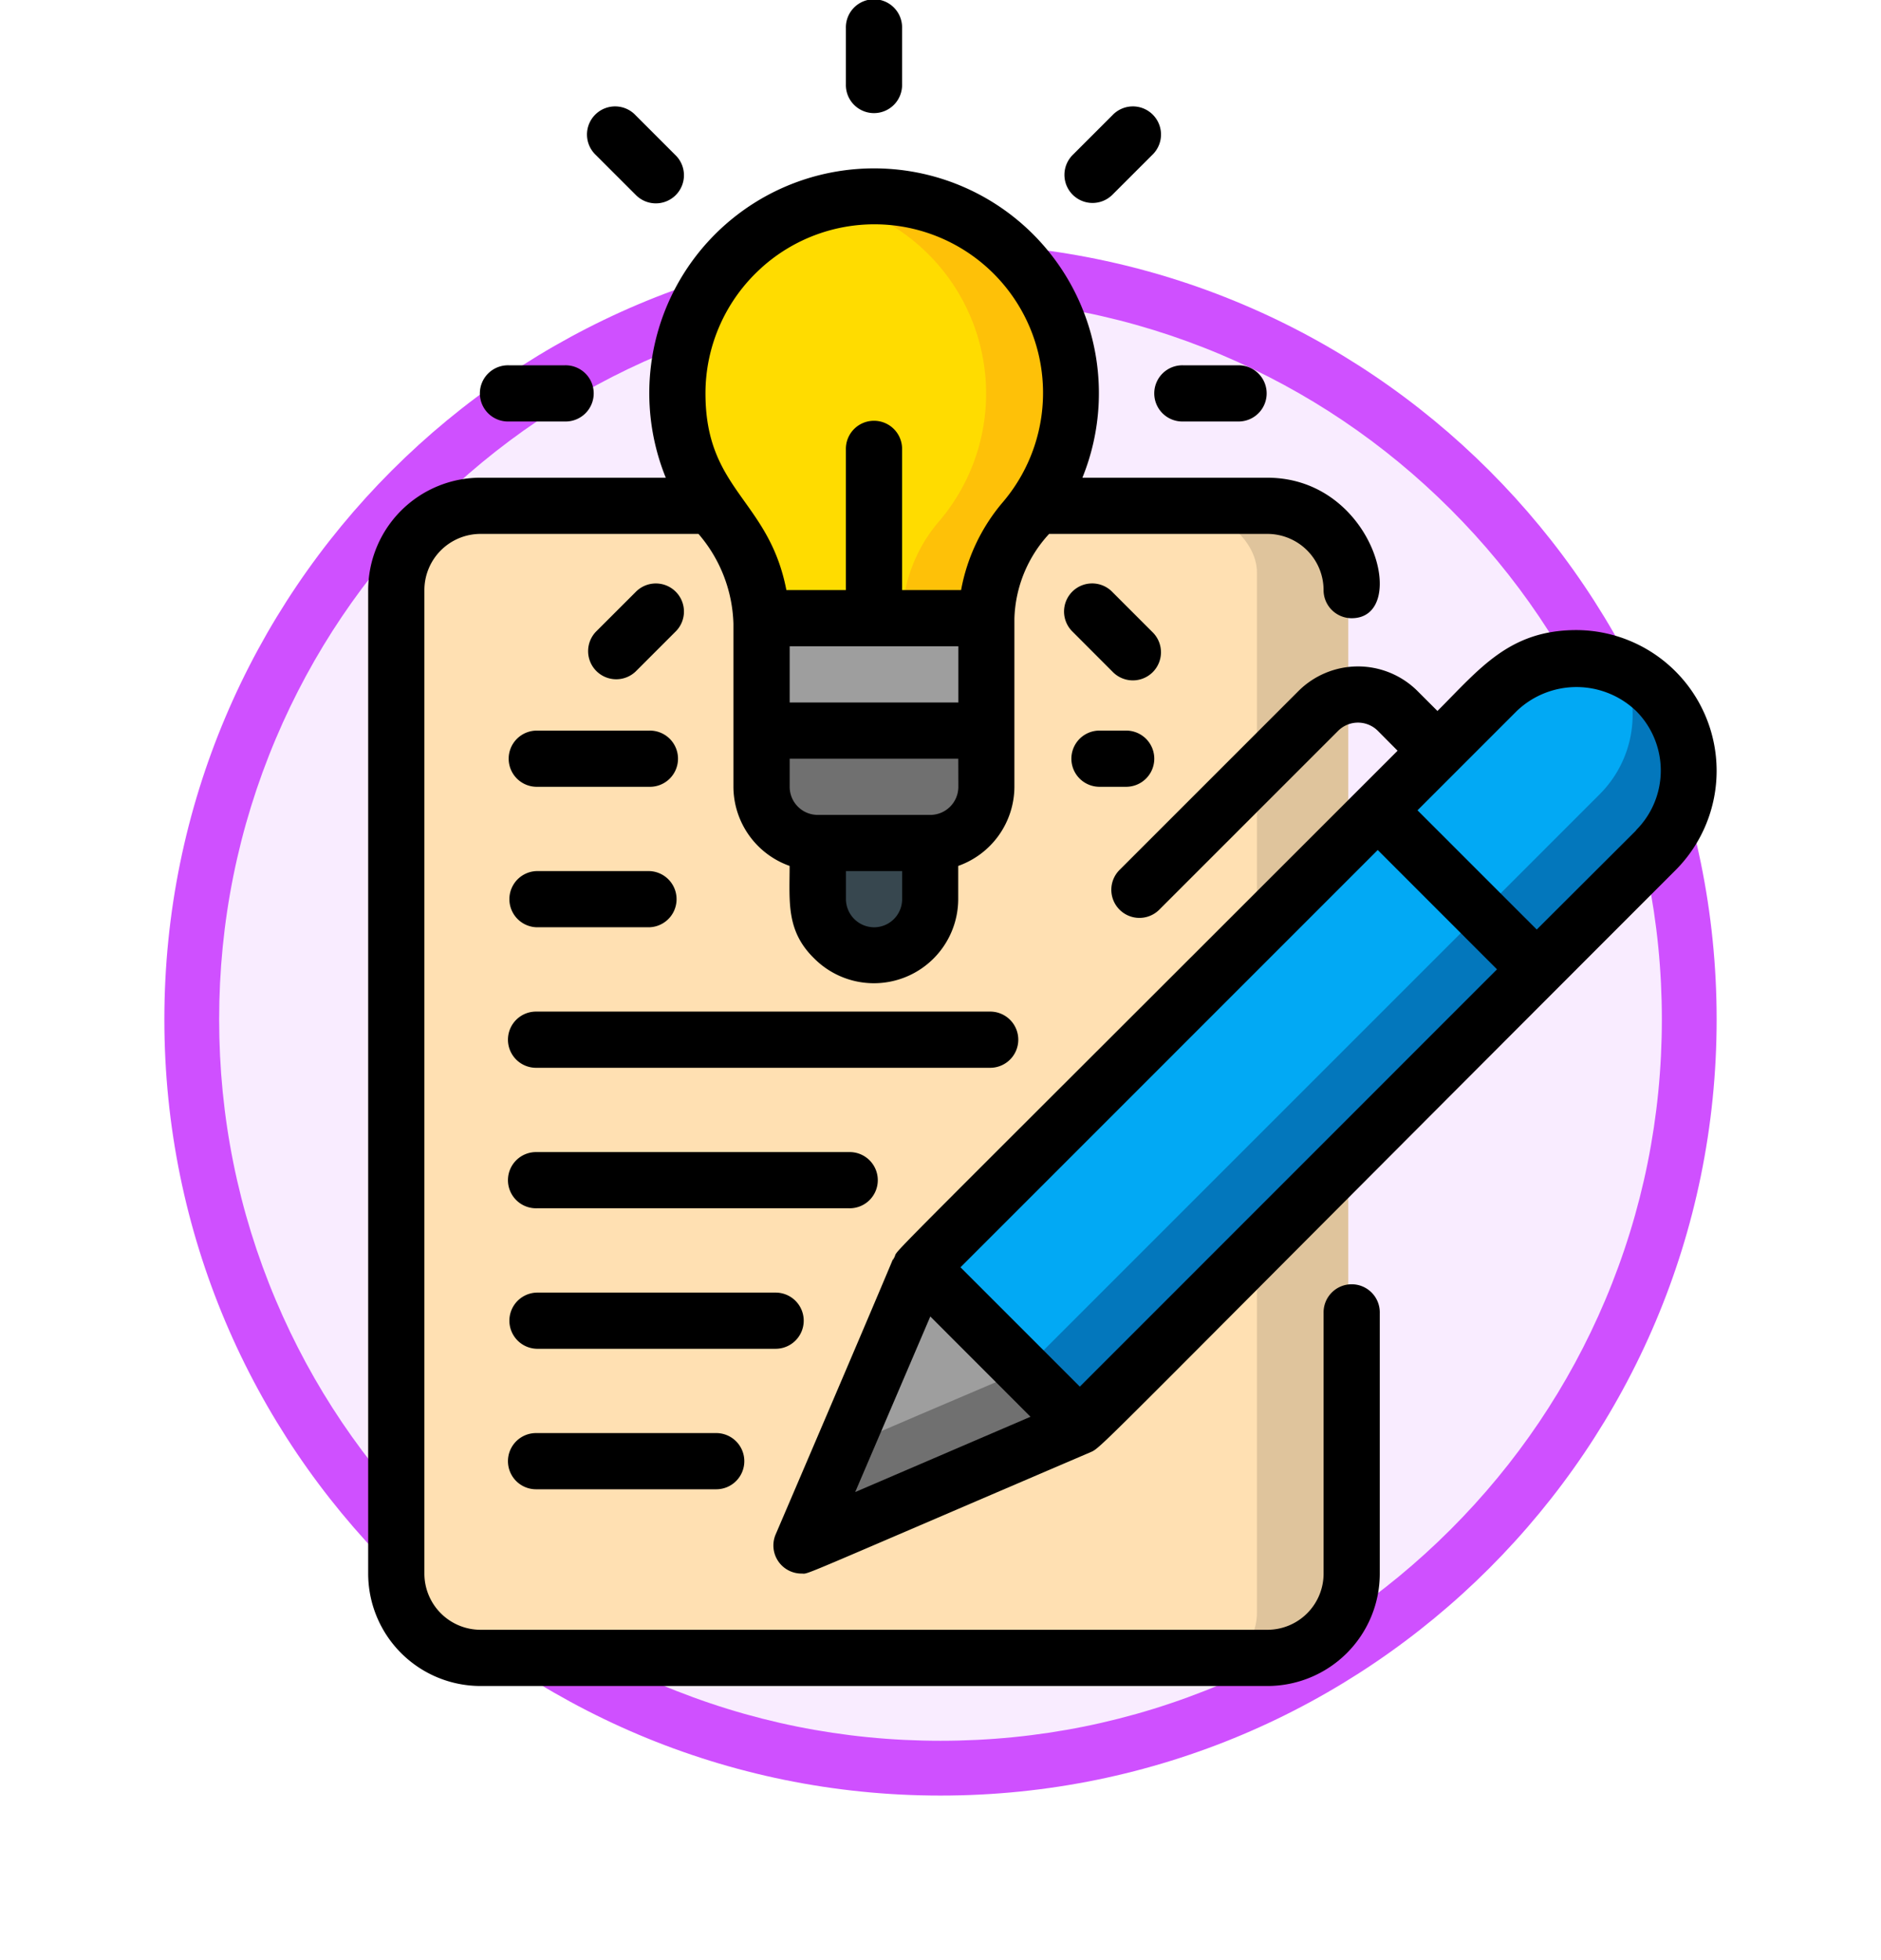 <svg xmlns="http://www.w3.org/2000/svg" xmlns:xlink="http://www.w3.org/1999/xlink" width="103" height="107.322" viewBox="0 0 103 107.322">
  <defs>
    <filter id="Trazado_978624" x="0" y="4.322" width="103" height="103" filterUnits="userSpaceOnUse">
      <feOffset dy="3" input="SourceAlpha"/>
      <feGaussianBlur stdDeviation="3" result="blur"/>
      <feFlood flood-opacity="0.161"/>
      <feComposite operator="in" in2="blur"/>
      <feComposite in="SourceGraphic"/>
    </filter>
  </defs>
  <g id="Grupo_1209882" data-name="Grupo 1209882" transform="translate(-160 -3241.678)">
    <g id="Grupo_1208110" data-name="Grupo 1208110" transform="translate(0 -2642)">
      <g id="Grupo_1206641" data-name="Grupo 1206641" transform="translate(0 -7254)">
        <g id="Grupo_1185491" data-name="Grupo 1185491" transform="translate(0 9912)">
          <g id="Grupo_1183826" data-name="Grupo 1183826" transform="translate(-11 -401)">
            <g id="Grupo_1164359" data-name="Grupo 1164359" transform="translate(180 3637)">
              <g id="Grupo_1144531" data-name="Grupo 1144531">
                <g transform="matrix(1, 0, 0, 1, -9, -10.32)" filter="url(#Trazado_978624)">
                  <g id="Trazado_978624-2" data-name="Trazado 978624" transform="translate(9 10.32)" fill="#f9ecff">
                    <path d="M 42.5 83.5 C 36.964 83.5 31.595 82.416 26.541 80.279 C 21.659 78.214 17.274 75.257 13.509 71.491 C 9.743 67.726 6.786 63.341 4.721 58.459 C 2.584 53.405 1.5 48.036 1.5 42.5 C 1.5 36.964 2.584 31.595 4.721 26.541 C 6.786 21.659 9.743 17.274 13.509 13.509 C 17.274 9.743 21.659 6.786 26.541 4.721 C 31.595 2.584 36.964 1.5 42.5 1.5 C 48.036 1.5 53.405 2.584 58.459 4.721 C 63.341 6.786 67.726 9.743 71.491 13.509 C 75.257 17.274 78.214 21.659 80.279 26.541 C 82.416 31.595 83.5 36.964 83.5 42.5 C 83.5 48.036 82.416 53.405 80.279 58.459 C 78.214 63.341 75.257 67.726 71.491 71.491 C 67.726 75.257 63.341 78.214 58.459 80.279 C 53.405 82.416 48.036 83.5 42.5 83.5 Z" stroke="none"/>
                    <path d="M 42.5 3 C 37.166 3 31.994 4.044 27.126 6.103 C 22.422 8.092 18.198 10.941 14.569 14.569 C 10.941 18.198 8.092 22.422 6.103 27.126 C 4.044 31.994 3 37.166 3 42.5 C 3 47.834 4.044 53.006 6.103 57.874 C 8.092 62.578 10.941 66.802 14.569 70.431 C 18.198 74.059 22.422 76.908 27.126 78.897 C 31.994 80.956 37.166 82 42.5 82 C 47.834 82 53.006 80.956 57.874 78.897 C 62.578 76.908 66.802 74.059 70.431 70.431 C 74.059 66.802 76.908 62.578 78.897 57.874 C 80.956 53.006 82 47.834 82 42.5 C 82 37.166 80.956 31.994 78.897 27.126 C 76.908 22.422 74.059 18.198 70.431 14.569 C 66.802 10.941 62.578 8.092 57.874 6.103 C 53.006 4.044 47.834 3 42.5 3 M 42.5 0 C 65.972 0 85 19.028 85 42.5 C 85 65.972 65.972 85 42.5 85 C 19.028 85 0 65.972 0 42.5 C 0 19.028 19.028 0 42.5 0 Z" stroke="none" fill="#cf50ff"/>
                  </g>
                </g>
              </g>
            </g>
          </g>
        </g>
      </g>
    </g>
    <g id="_035---Creative-Writing" data-name="035---Creative-Writing" transform="translate(180.161 3241.678)">
      <g id="Icons" transform="translate(1.846 10.772)">
        <rect id="Rectangle-path" width="52" height="63" rx="3" transform="translate(-0.18 17.549)" fill="#dfc49c"/>
        <rect id="Rectangle-path-2" data-name="Rectangle-path" width="47" height="63" rx="3" transform="translate(-0.18 17.549)" fill="#ffe0b2"/>
        <path id="Shape" d="M25.315,15v6.155H13.005c0-5.412.011-5.969-.015-6.155Z" transform="translate(6.691 8.079)" fill="#9e9e9e"/>
        <path id="Shape-2" data-name="Shape" d="M29.035,17.678a8.424,8.424,0,0,0-2.108,5.4H14.6a9.409,9.409,0,0,0-2.216-5.539,10.771,10.771,0,1,1,16.649.138Z" transform="translate(5.078 0)" fill="#ffdc00"/>
        <path id="Shape-3" data-name="Shape" d="M25.31,19v3.077a3.087,3.087,0,0,1-3.077,3.077H16.077A3.087,3.087,0,0,1,13,22.077V19Z" transform="translate(6.696 10.234)" fill="#707070"/>
        <path id="Shape-4" data-name="Shape" d="M21.155,23v3.077a3.077,3.077,0,1,1-6.155,0V23Z" transform="translate(7.773 12.388)" fill="#37474f"/>
        <path id="Shape-5" data-name="Shape" d="M26.076,17.679a8.424,8.424,0,0,0-2.108,5.4H19.352a8.424,8.424,0,0,1,2.108-5.4A10.788,10.788,0,0,0,15.49.246,10.789,10.789,0,0,1,26.076,17.679Z" transform="translate(8.037 -0.001)" fill="#fec108"/>
        <path id="Shape-6" data-name="Shape" d="M52.4,30.534,27.364,55.568,18.67,46.859,43.689,21.84Z" transform="translate(9.75 11.764)" fill="#02a9f4"/>
        <path id="Shape-7" data-name="Shape" d="M29.648,46.809c-12.463,5.339-14.956,6.339-15.218,6.509L20.954,38.1Z" transform="translate(7.466 20.523)" fill="#9e9e9e"/>
        <path id="Shape-8" data-name="Shape" d="M50.163,26.931l-6.524,6.524L34.93,24.761l6.524-6.539a6.158,6.158,0,0,1,8.709,8.709Z" transform="translate(18.51 8.843)" fill="#02a9f4"/>
        <path id="Shape-9" data-name="Shape" d="M50.427,28.562,25.392,53.6,22.33,50.519,47.349,25.5Z" transform="translate(11.722 13.735)" fill="#0377bc"/>
        <path id="Shape-10" data-name="Shape" d="M29.648,44.832c-12.463,5.339-14.956,6.339-15.218,6.509l2.308-5.37C19,45,22.154,43.647,26.57,41.77Z" transform="translate(7.466 22.5)" fill="#707070"/>
        <path id="Shape-11" data-name="Shape" d="M48.191,26.735l-6.524,6.524L38.59,30.2l6.524-6.524A6.155,6.155,0,0,0,46.36,16.78a6.155,6.155,0,0,1,1.831,9.955Z" transform="translate(20.481 9.038)" fill="#0377bc"/>
      </g>
      <g id="Outline" transform="translate(0)">
        <path id="Shape-12" data-name="Shape" d="M16.3,22.93H6.155A6.155,6.155,0,0,0,0,29.085V82.939a6.155,6.155,0,0,0,6.155,6.155H49.238a6.155,6.155,0,0,0,6.155-6.155V68.675a1.539,1.539,0,1,0-3.077,0V82.939a3.077,3.077,0,0,1-3.077,3.077H6.155a3.077,3.077,0,0,1-3.077-3.077V29.085a3.077,3.077,0,0,1,3.077-3.077H18.087A7.863,7.863,0,0,1,20,30.931v8.924a4.616,4.616,0,0,0,3.077,4.333c0,1.965-.2,3.559,1.345,5.065a4.616,4.616,0,0,0,7.887-3.244V44.188a4.616,4.616,0,0,0,3.077-4.333V30.639a7.133,7.133,0,0,1,1.9-4.631H49.238a3.077,3.077,0,0,1,3.077,3.077,1.539,1.539,0,0,0,1.539,1.539c3.219,0,1.252-7.693-4.616-7.693H39.109a12.31,12.31,0,1,0-22.813,0Zm16.016,9.232v3.077H23.08V32.162ZM27.7,47.549a1.551,1.551,0,0,1-1.539-1.539V44.472h3.077V46.01A1.539,1.539,0,0,1,27.7,47.549Zm4.616-7.693a1.539,1.539,0,0,1-1.539,1.539H24.619a1.539,1.539,0,0,1-1.539-1.539V38.317h9.232ZM21.542,11.428a9.232,9.232,0,0,1,13.24,12.807,10.278,10.278,0,0,0-2.316,4.85H29.235V21.391a1.539,1.539,0,1,0-3.077,0v7.693H22.9c-.962-4.972-4.431-5.444-4.431-10.771a9.246,9.246,0,0,1,3.077-6.886Z" transform="translate(0 3.228)"/>
        <path id="Shape-13" data-name="Shape" d="M20.077,4.616V1.539a1.539,1.539,0,1,0-3.077,0V4.616a1.539,1.539,0,1,0,3.077,0Z" transform="translate(9.158)"/>
        <path id="Shape-14" data-name="Shape" d="M29.539,16.077h3.077a1.539,1.539,0,0,0,0-3.077H29.539a1.539,1.539,0,1,0,0,3.077Z" transform="translate(15.083 7.003)"/>
        <path id="Shape-15" data-name="Shape" d="M8.616,13H5.539a1.539,1.539,0,1,0,0,3.077H8.616a1.539,1.539,0,1,0,0-3.077Z" transform="translate(2.155 7.003)"/>
        <path id="Shape-16" data-name="Shape" d="M29.588,23.411l-2.176-2.176a1.539,1.539,0,1,0-2.176,2.176l2.174,2.177a1.54,1.54,0,1,0,2.177-2.177Z" transform="translate(13.342 11.186)"/>
        <path id="Shape-17" data-name="Shape" d="M10.435,8.611a1.539,1.539,0,1,0,2.176-2.176L10.435,4.258A1.54,1.54,0,1,0,8.258,6.435Z" transform="translate(4.206 2.051)"/>
        <path id="Shape-18" data-name="Shape" d="M10.435,25.588l2.176-2.176a1.539,1.539,0,1,0-2.176-2.176L8.258,23.411a1.54,1.54,0,0,0,2.177,2.177Z" transform="translate(4.206 11.187)"/>
        <path id="Shape-19" data-name="Shape" d="M27.4,4.258,25.222,6.435A1.539,1.539,0,0,0,27.4,8.611l2.177-2.176A1.54,1.54,0,1,0,27.4,4.258Z" transform="translate(13.354 2.051)"/>
        <path id="Shape-20" data-name="Shape" d="M5,27.539a1.539,1.539,0,0,0,1.539,1.539h6.155a1.539,1.539,0,1,0,0-3.077H6.539A1.539,1.539,0,0,0,5,27.539Z" transform="translate(2.693 14.006)"/>
        <path id="Shape-21" data-name="Shape" d="M28.077,26H26.539a1.539,1.539,0,0,0,0,3.077h1.539a1.539,1.539,0,0,0,0-3.077Z" transform="translate(13.467 14.006)"/>
        <path id="Shape-22" data-name="Shape" d="M6.539,34.077h6.155a1.539,1.539,0,0,0,0-3.077H6.539a1.539,1.539,0,0,0,0,3.077Z" transform="translate(2.693 16.699)"/>
        <path id="Shape-23" data-name="Shape" d="M6.539,44.077H23.634a1.539,1.539,0,1,0,0-3.077H6.539a1.539,1.539,0,1,0,0,3.077Z" transform="translate(2.693 22.086)"/>
        <path id="Shape-24" data-name="Shape" d="M21.156,47.539A1.539,1.539,0,0,0,19.618,46H6.539a1.539,1.539,0,0,0,0,3.077H19.618A1.539,1.539,0,0,0,21.156,47.539Z" transform="translate(2.693 24.78)"/>
        <path id="Shape-25" data-name="Shape" d="M6.539,51a1.539,1.539,0,1,0,0,3.077h9.786a1.539,1.539,0,1,0,0-3.077Z" transform="translate(2.693 27.473)"/>
        <path id="Shape-26" data-name="Shape" d="M6.539,39.077H31.327a1.539,1.539,0,1,0,0-3.077H6.539a1.539,1.539,0,1,0,0,3.077Z" transform="translate(2.693 19.393)"/>
        <path id="Shape-27" data-name="Shape" d="M58.4,22.423c-3.676,0-5.287,2.1-7.617,4.43l-1.088-1.088a4.616,4.616,0,0,0-6.527,0l-9.792,9.791a1.539,1.539,0,0,0,2.176,2.177l9.792-9.792a1.539,1.539,0,0,1,2.176,0L48.6,29.029C19.631,58,21.266,56.263,21.061,56.737c-.615,1.239,2.2-5.139-6.516,15.205a1.539,1.539,0,0,0,1.419,2.145c.451,0-.731.443,15.838-6.653.625-.268.352-.189,32.034-31.879A7.706,7.706,0,0,0,58.4,22.423Zm-39.5,47.2,4.113-9.614L28.5,65.5ZM31.2,63.851l-6.535-6.535,22.848-22.85L54.044,41ZM61.669,33.385,56.22,38.821l-6.529-6.529,5.441-5.442a4.727,4.727,0,0,1,6.527,0,4.616,4.616,0,0,1,0,6.53Z" transform="translate(7.768 12.079)"/>
      </g>
    </g>
  </g>
</svg>
